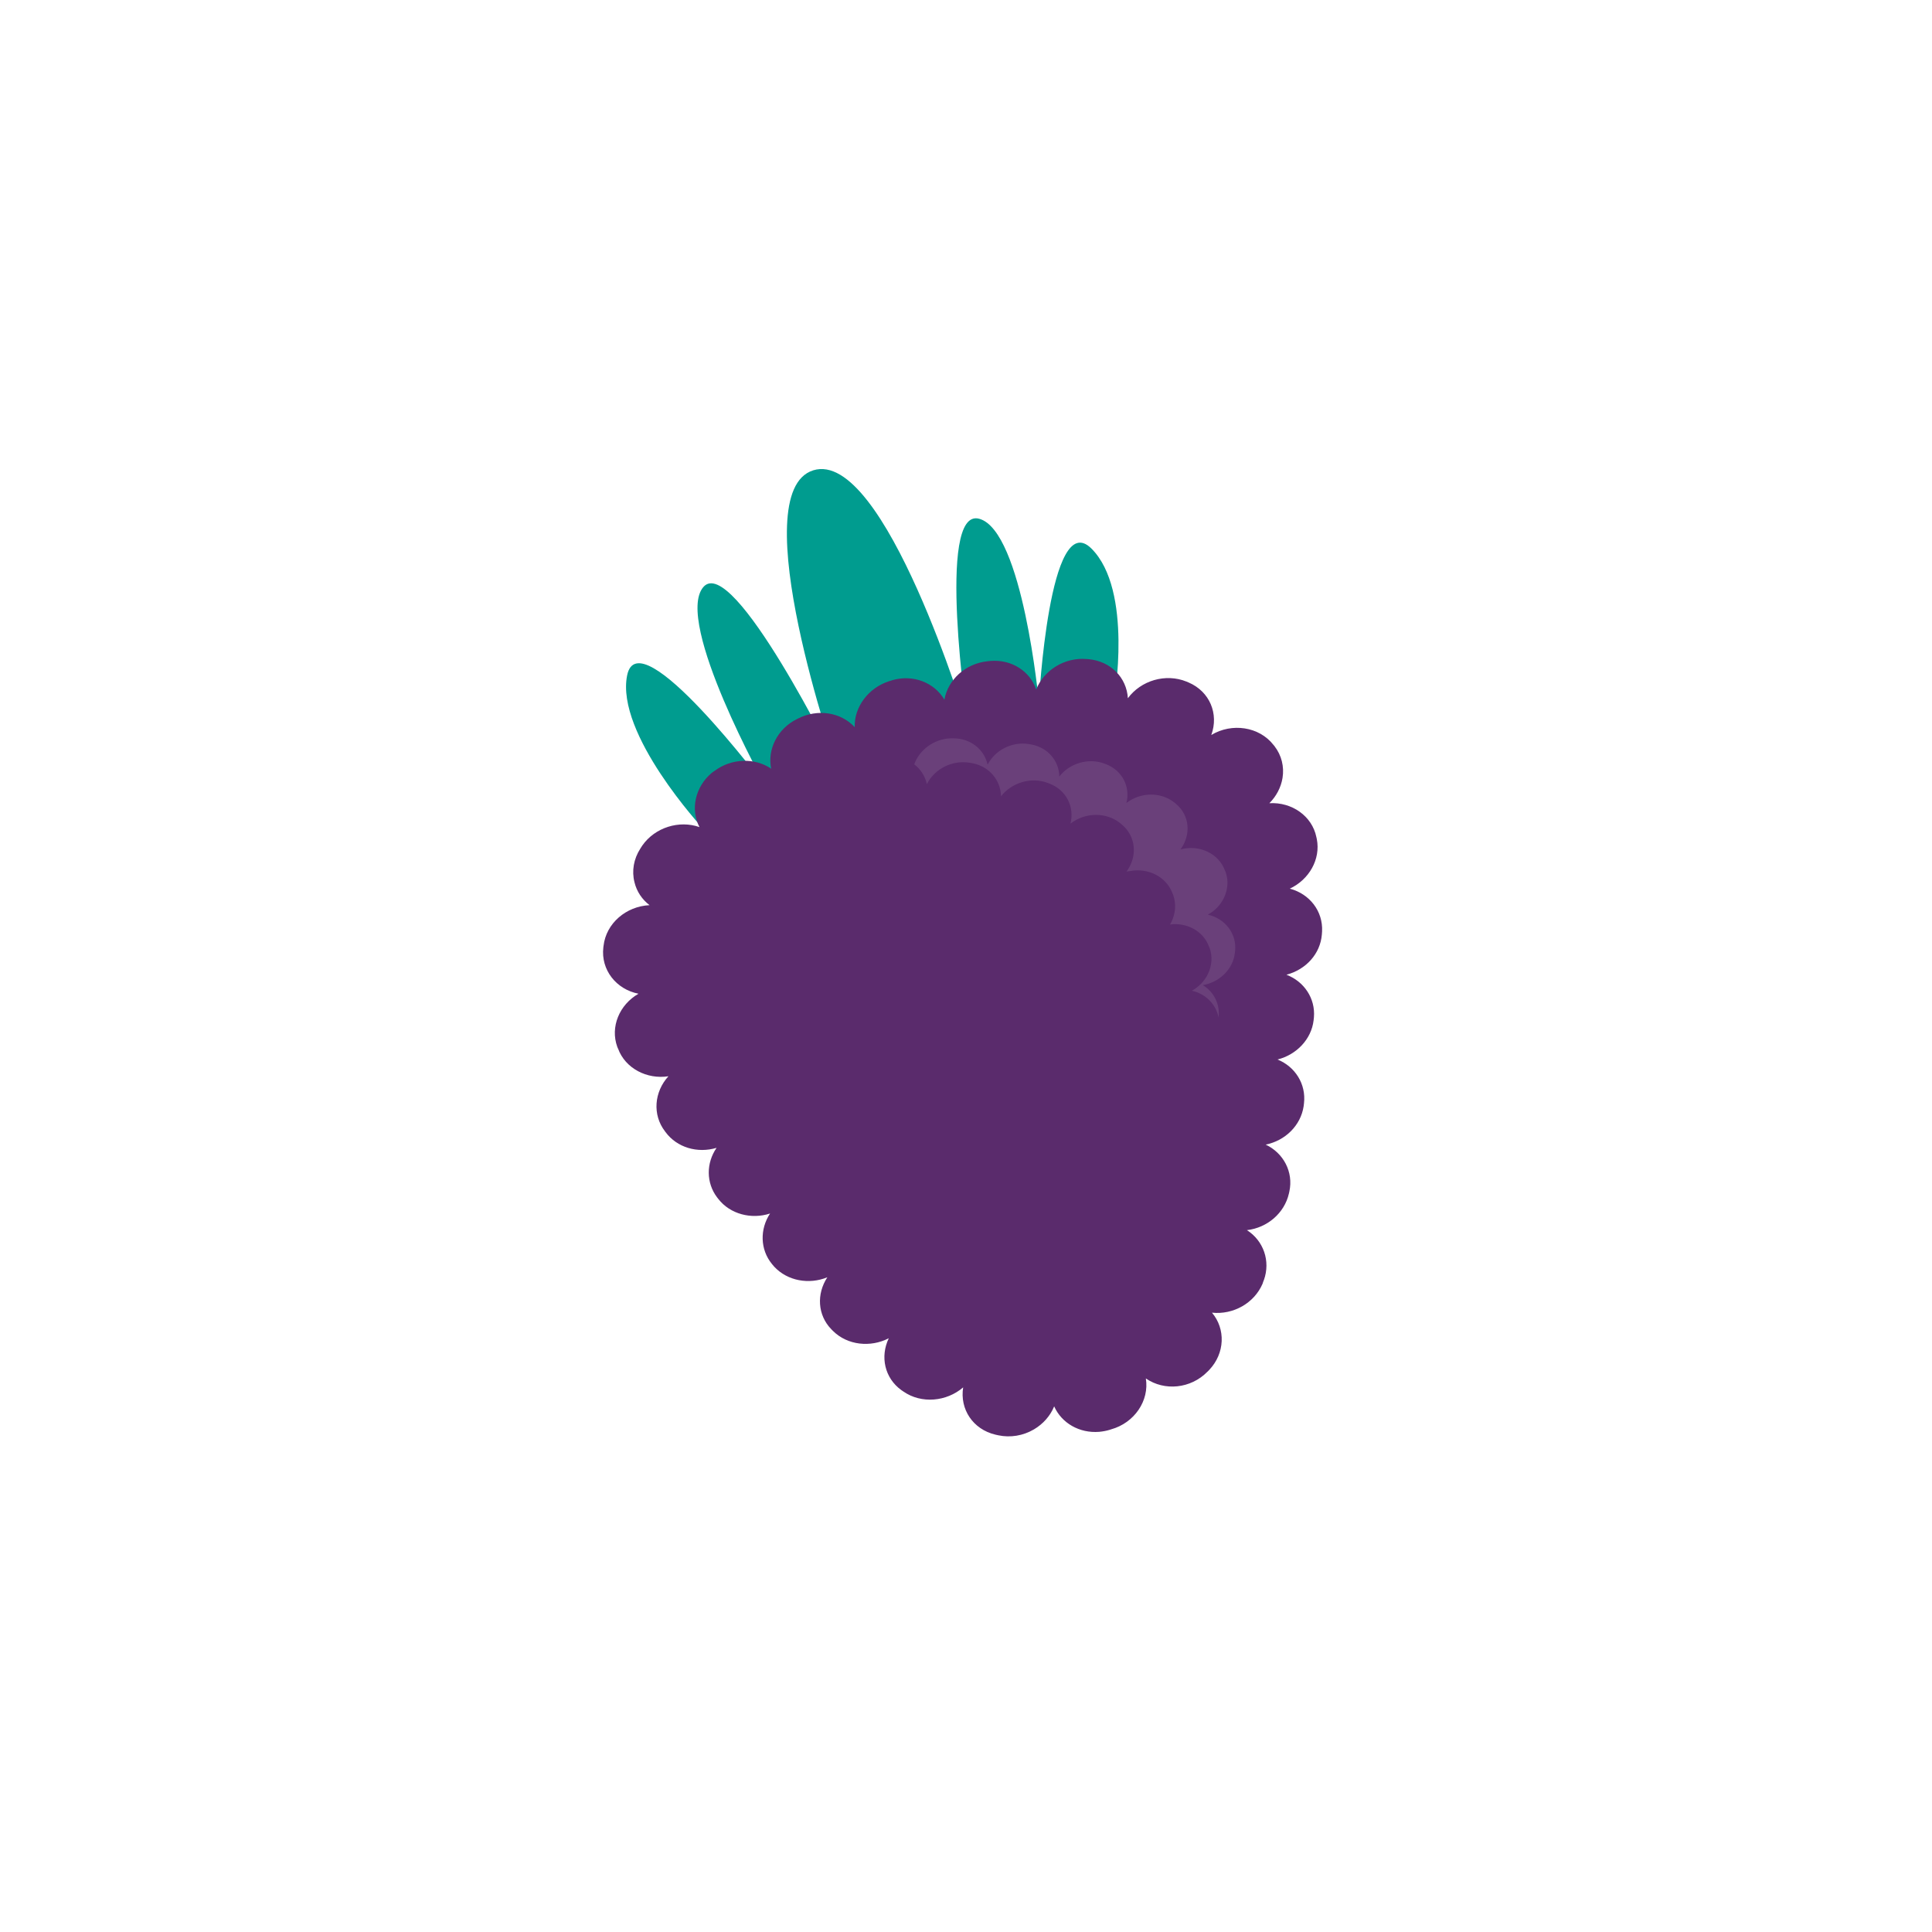 <svg width="173" height="173" viewBox="0 0 173 173" fill="none" xmlns="http://www.w3.org/2000/svg">
<g filter="url(#filter0_d_304_1139)">
<rect x="2" width="169" height="169" rx="16" fill="white"/>
</g>
<path d="M62.935 74.173C62.935 74.173 55.105 65.723 56.155 60.483C57.195 55.253 68.595 70.483 68.595 70.483C68.595 70.483 60.345 55.673 62.975 52.573C65.615 49.473 74.955 68.503 74.955 68.503C74.955 68.503 66.465 44.093 72.825 42.113C79.195 40.133 86.655 64.863 86.655 64.863C86.655 64.863 83.785 45.383 87.685 46.453C91.585 47.523 93.025 62.883 93.025 62.883C93.025 62.883 93.955 45.383 97.725 49.113C101.495 52.853 99.755 62.713 99.755 62.713C99.755 62.713 96.695 69.973 83.095 74.203C69.505 78.443 62.935 74.173 62.935 74.173Z" fill="#009C8F"/>
<path d="M57.175 88.983C55.175 88.593 53.795 86.843 54.025 84.843L54.045 84.693C54.275 82.683 56.055 81.153 58.165 81.053C57.495 80.543 57.015 79.833 56.815 79.003C56.555 77.983 56.745 76.913 57.335 75.993C57.365 75.953 57.465 75.793 57.515 75.713C58.655 74.083 60.825 73.423 62.635 74.063C61.815 72.503 62.235 70.483 63.705 69.233L63.755 69.193C63.775 69.173 63.805 69.153 63.835 69.133L63.865 69.113C63.895 69.093 63.915 69.073 63.945 69.053L63.995 69.023C65.505 67.893 67.585 67.833 69.055 68.833C68.695 67.113 69.615 65.253 71.355 64.393L71.435 64.353C73.225 63.433 75.305 63.783 76.535 65.113C76.475 63.343 77.725 61.603 79.625 60.993C79.675 60.983 79.875 60.923 79.915 60.903C81.775 60.373 83.675 61.123 84.565 62.653C84.885 60.873 86.435 59.423 88.415 59.213L88.575 59.193C88.615 59.183 88.665 59.183 88.705 59.183C90.585 59.033 92.235 60.103 92.785 61.743C93.465 60.023 95.325 58.843 97.295 59.013C97.315 59.013 97.435 59.023 97.465 59.023C99.455 59.203 100.885 60.673 100.995 62.523C102.165 60.933 104.375 60.273 106.245 61.033C106.265 61.043 106.415 61.103 106.435 61.113C108.325 61.923 109.155 63.923 108.465 65.813C110.315 64.703 112.745 65.063 114.025 66.693L114.085 66.763C114.095 66.783 114.105 66.793 114.125 66.813L114.145 66.843C114.755 67.643 115.005 68.643 114.845 69.653C114.705 70.513 114.285 71.303 113.665 71.923C115.675 71.803 117.495 73.073 117.875 74.963L117.915 75.143C118.265 76.943 117.225 78.763 115.495 79.573C117.265 80.043 118.475 81.583 118.385 83.403C118.385 83.443 118.365 83.643 118.365 83.683C118.225 85.403 116.955 86.813 115.195 87.283C116.775 87.883 117.795 89.403 117.655 91.093C117.655 91.123 117.635 91.273 117.625 91.373C117.425 93.053 116.105 94.443 114.395 94.873C115.975 95.513 116.965 97.073 116.765 98.793L116.735 99.053C116.475 100.783 115.085 102.143 113.335 102.493C114.925 103.243 115.835 104.943 115.455 106.693L115.415 106.873C115.015 108.633 113.475 109.943 111.655 110.153C113.135 111.093 113.785 112.913 113.175 114.623L113.155 114.663C113.145 114.703 113.125 114.733 113.115 114.773L113.095 114.823C113.095 114.833 113.085 114.843 113.085 114.863L113.055 114.953C112.305 116.693 110.435 117.743 108.525 117.543C109.755 118.993 109.695 121.173 108.285 122.663C108.265 122.683 108.135 122.823 108.115 122.833C106.625 124.353 104.275 124.583 102.605 123.433C102.925 125.423 101.585 127.413 99.485 127.993L99.365 128.033C99.065 128.123 98.745 128.183 98.425 128.213C96.655 128.353 95.065 127.433 94.395 125.933C94.045 126.783 93.415 127.503 92.585 127.993C91.615 128.563 90.475 128.753 89.395 128.523C89.355 128.513 89.165 128.473 89.125 128.463C87.115 127.983 85.935 126.183 86.245 124.233C84.755 125.513 82.505 125.723 80.895 124.603C80.875 124.593 80.725 124.483 80.705 124.473C79.215 123.393 78.795 121.483 79.585 119.833C77.935 120.683 75.885 120.453 74.605 119.193L74.435 119.023C73.205 117.753 73.105 115.863 74.085 114.373C72.445 115.043 70.525 114.703 69.335 113.433L69.285 113.373C69.265 113.353 69.245 113.333 69.235 113.313L69.215 113.293C69.195 113.273 69.175 113.243 69.155 113.223L69.115 113.173C68.065 111.883 68.025 110.073 68.955 108.663C67.265 109.213 65.375 108.713 64.325 107.363L64.215 107.223C63.225 105.913 63.225 104.153 64.165 102.783C62.455 103.293 60.625 102.763 59.595 101.373L59.545 101.303C58.405 99.823 58.575 97.773 59.855 96.373C57.935 96.673 55.995 95.673 55.345 93.903L55.325 93.863C55.305 93.823 55.295 93.783 55.275 93.743C54.625 91.953 55.465 89.963 57.175 88.983Z" fill="#5A2B6C"/>
<g opacity="0.1">
<path d="M107.705 88.213C108.725 88.833 109.255 89.943 109.115 91.103C108.885 89.933 107.965 88.993 106.725 88.713C107.345 88.373 107.855 87.853 108.165 87.213C108.525 86.463 108.585 85.643 108.315 84.883L108.305 84.863C108.295 84.853 108.295 84.833 108.285 84.823L108.255 84.753C107.745 83.363 106.265 82.583 104.765 82.783C104.805 82.703 104.865 82.633 104.895 82.553C105.275 81.773 105.325 80.923 105.055 80.143L105.045 80.113C105.035 80.103 105.035 80.083 105.025 80.073L104.995 80.003C104.445 78.513 102.835 77.703 101.215 77.993C101.105 78.003 100.985 78.023 100.875 78.043C101.875 76.683 101.725 74.893 100.455 73.833C100.445 73.823 100.345 73.743 100.325 73.723C99.055 72.693 97.155 72.733 95.855 73.753C96.225 72.243 95.485 70.743 93.965 70.163C93.935 70.153 93.845 70.123 93.835 70.113C92.345 69.543 90.595 70.073 89.635 71.303C89.605 69.863 88.585 68.633 87.085 68.343C87.045 68.333 87.015 68.333 86.985 68.323L86.855 68.303C85.255 68.033 83.685 68.853 82.995 70.213C82.835 69.493 82.435 68.873 81.865 68.443C82.315 67.163 83.615 66.173 85.115 66.113C85.155 66.113 85.315 66.113 85.355 66.113C86.885 66.103 88.135 67.093 88.435 68.473C89.105 67.163 90.625 66.373 92.165 66.633L92.295 66.653C92.325 66.663 92.365 66.663 92.395 66.673C93.845 66.963 94.835 68.143 94.855 69.533C95.775 68.343 97.475 67.833 98.915 68.383C98.925 68.383 99.015 68.423 99.045 68.433C100.505 69.003 101.225 70.453 100.865 71.903C102.125 70.923 103.955 70.883 105.185 71.883C105.195 71.893 105.295 71.973 105.305 71.983C106.535 73.013 106.675 74.743 105.705 76.063C107.365 75.603 109.115 76.403 109.685 77.943L109.715 78.013C109.725 78.023 109.725 78.043 109.735 78.053L109.745 78.073C110.015 78.833 109.955 79.653 109.595 80.403C109.285 81.043 108.775 81.563 108.155 81.903C109.705 82.243 110.765 83.623 110.595 85.173L110.575 85.323C110.425 86.763 109.215 87.953 107.705 88.213Z" fill="white"/>
</g>
<defs>
<filter id="filter0_d_304_1139" x="0" y="0" width="173" height="173" filterUnits="userSpaceOnUse" color-interpolation-filters="sRGB">
<feFlood flood-opacity="0" result="BackgroundImageFix"/>
<feColorMatrix in="SourceAlpha" type="matrix" values="0 0 0 0 0 0 0 0 0 0 0 0 0 0 0 0 0 0 127 0" result="hardAlpha"/>
<feOffset dy="2"/>
<feGaussianBlur stdDeviation="1"/>
<feComposite in2="hardAlpha" operator="out"/>
<feColorMatrix type="matrix" values="0 0 0 0 0 0 0 0 0 0 0 0 0 0 0 0 0 0 0.25 0"/>
<feBlend mode="normal" in2="BackgroundImageFix" result="effect1_dropShadow_304_1139"/>
<feBlend mode="normal" in="SourceGraphic" in2="effect1_dropShadow_304_1139" result="shape"/>
</filter>
</defs>
</svg>
